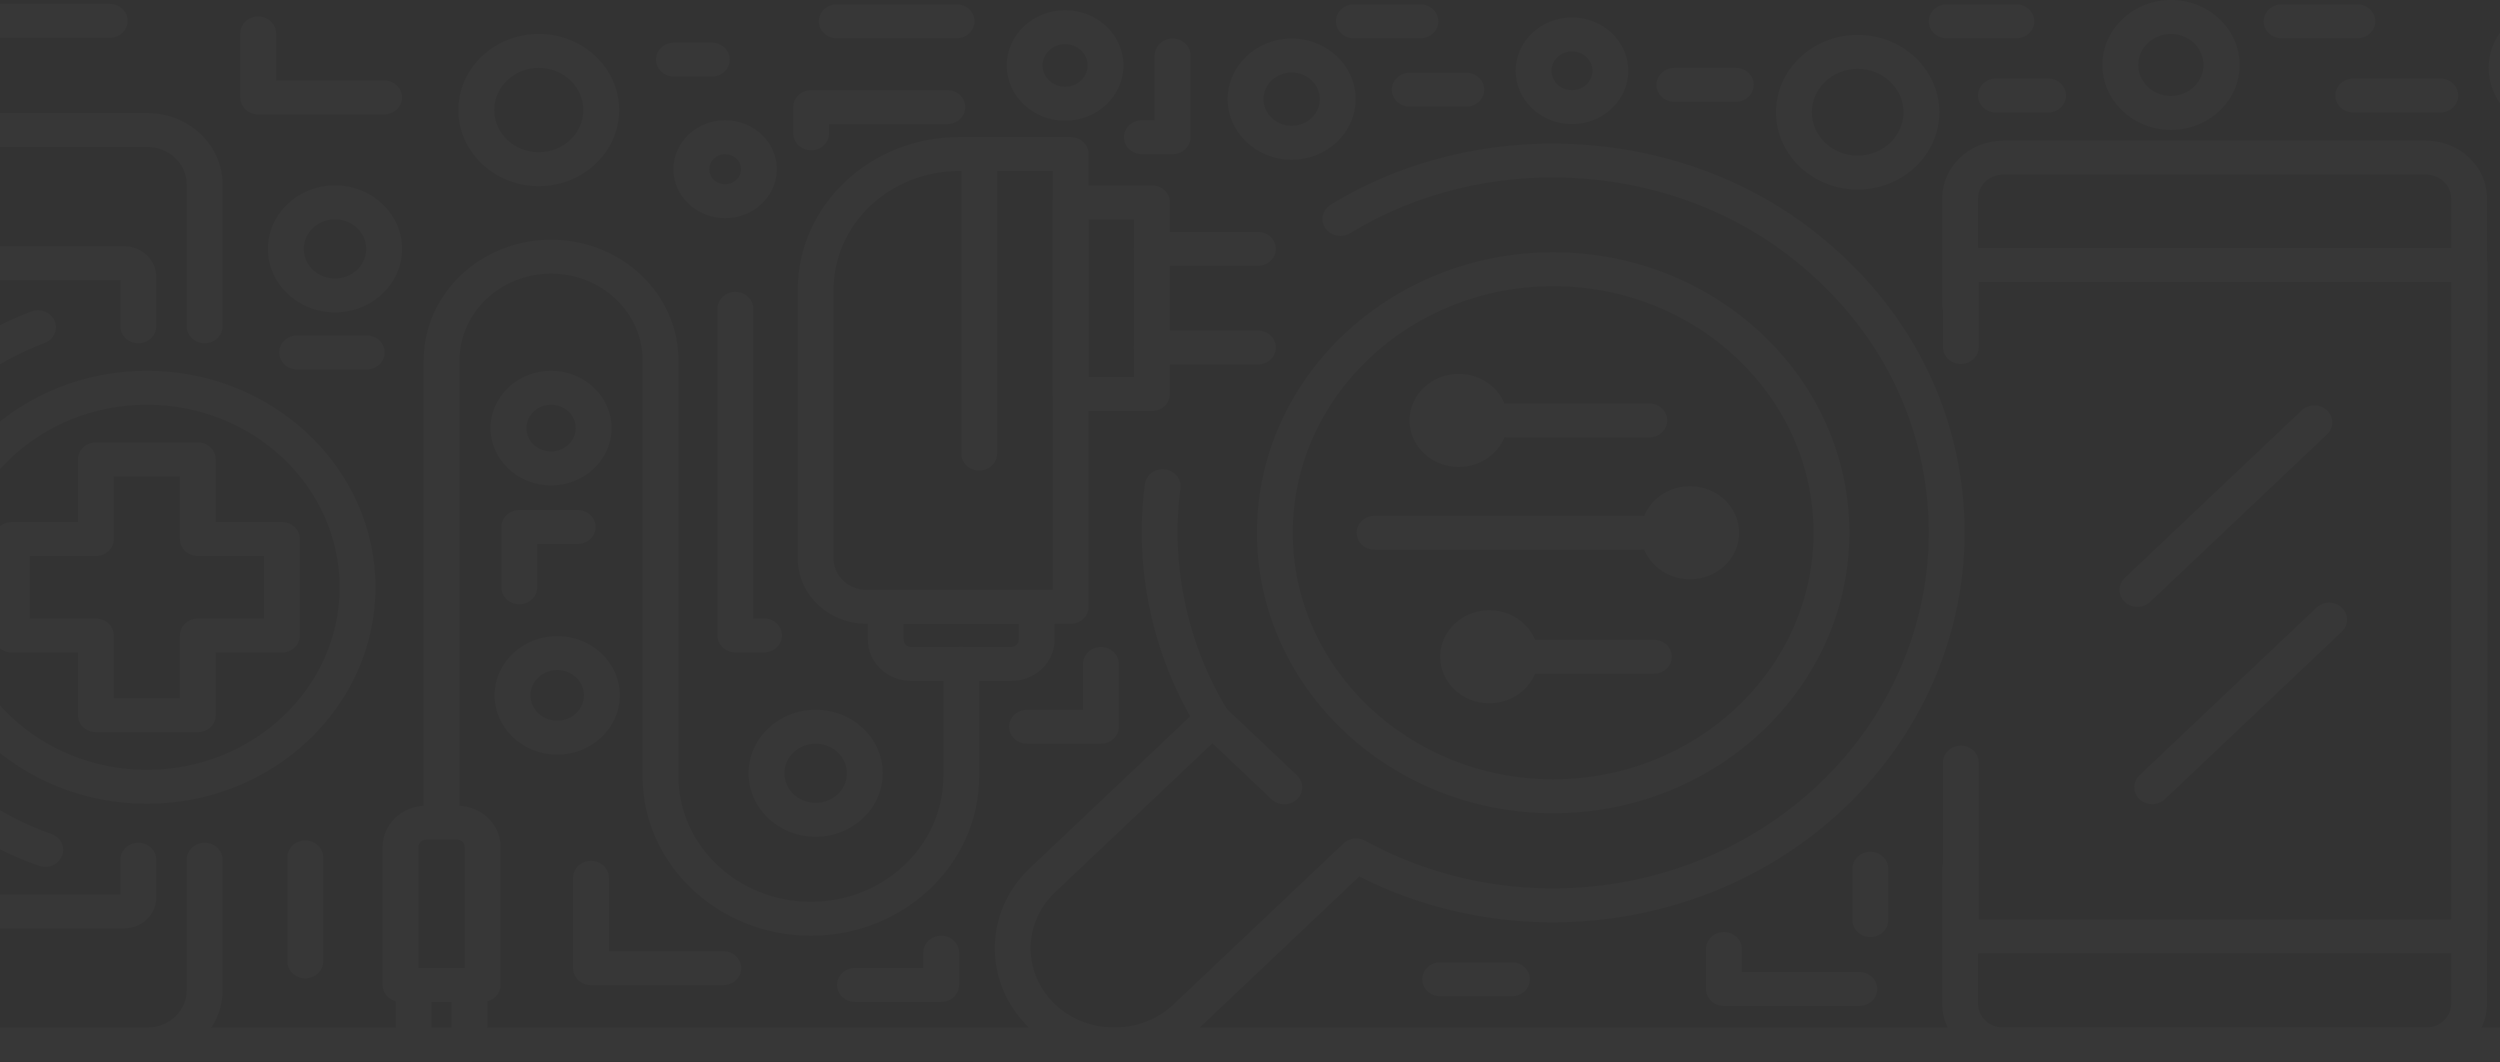 <svg width="1600" height="680" viewBox="0 0 1600 680" fill="none" xmlns="http://www.w3.org/2000/svg">
<rect x="0" y="0" width="1600" height="680" fill="#333333" stroke="none"/>
<g opacity="0.02">
<path d="M94.277 679.372H-185.556C-212.117 679.372 -233.724 658.908 -233.724 633.761V117.967C-233.724 92.818 -212.116 72.356 -185.556 72.356H94.277C120.837 72.356 142.445 92.818 142.445 117.967V208.842C142.445 211.722 141.236 214.485 139.085 216.521C136.935 218.558 134.017 219.702 130.976 219.702C129.469 219.702 127.978 219.421 126.587 218.875C125.195 218.33 123.931 217.53 122.866 216.521C120.715 214.485 119.507 211.722 119.507 208.842V117.967C119.507 104.791 108.183 94.074 94.277 94.074H-185.556C-199.467 94.074 -210.787 104.797 -210.787 117.967V633.761C-210.787 646.937 -199.464 657.653 -185.556 657.653H94.277C108.186 657.653 119.507 646.931 119.507 633.761V550.208C119.507 547.327 120.715 544.565 122.866 542.528C125.017 540.492 127.934 539.347 130.976 539.347C134.017 539.347 136.935 540.492 139.085 542.528C141.236 544.565 142.445 547.327 142.445 550.208V633.761C142.445 658.908 120.837 679.372 94.277 679.372Z" fill="white"/>
<path d="M79.367 594.148H-170.649C-176.122 594.142 -181.369 592.08 -185.239 588.415C-189.109 584.75 -191.286 579.782 -191.292 574.599V177.127C-191.285 171.945 -189.108 166.977 -185.238 163.312C-181.368 159.648 -176.122 157.586 -170.649 157.58H79.367C84.84 157.586 90.086 159.647 93.956 163.312C97.826 166.976 100.003 171.945 100.01 177.127V208.842C100.01 210.268 99.713 211.68 99.137 212.998C98.561 214.315 97.716 215.513 96.652 216.521C95.587 217.53 94.323 218.33 92.931 218.875C91.54 219.421 90.049 219.702 88.542 219.702C85.501 219.702 82.583 218.558 80.433 216.521C78.282 214.485 77.073 211.722 77.073 208.842V179.294H-168.356V572.427H77.073V550.208C77.073 547.327 78.282 544.565 80.433 542.528C82.583 540.492 85.501 539.347 88.542 539.347C90.049 539.347 91.54 539.628 92.931 540.174C94.323 540.72 95.587 541.52 96.652 542.528C97.716 543.537 98.561 544.734 99.137 546.052C99.713 547.369 100.01 548.781 100.01 550.208V574.599C100.004 579.782 97.827 584.751 93.957 588.416C90.087 592.081 84.84 594.142 79.367 594.148Z" fill="white"/>
<path d="M93.987 514.416C13.303 514.416 -52.337 452.26 -52.337 375.867C-52.337 299.473 13.306 237.306 93.987 237.306C174.667 237.306 240.305 299.462 240.305 375.864C240.305 452.265 174.668 514.416 93.987 514.416ZM93.987 259.03C25.95 259.03 -29.401 311.446 -29.401 375.867C-29.401 440.287 25.95 492.696 93.987 492.696C162.023 492.696 217.364 440.289 217.364 375.867C217.364 311.444 162.021 259.027 93.987 259.027V259.03Z" fill="white"/>
<path d="M28.936 554.806C27.59 554.806 26.255 554.582 24.99 554.145C-53.645 526.852 -106.478 455.21 -106.478 375.861C-106.478 297.509 -56.789 228.216 20.111 199.337C22.939 198.281 26.095 198.329 28.886 199.472C31.677 200.614 33.876 202.757 35.002 205.432C36.122 208.109 36.074 211.099 34.867 213.743C33.661 216.387 31.395 218.47 28.568 219.533C-39.535 245.112 -83.538 306.471 -83.538 375.864C-83.538 446.131 -36.749 509.577 32.886 533.749C35.743 534.742 38.066 536.767 39.346 539.381C40.625 541.995 40.757 544.983 39.711 547.689C38.9 549.777 37.432 551.579 35.505 552.851C33.579 554.124 31.286 554.806 28.936 554.806Z" fill="white"/>
<path d="M126.605 468.579H61.376C59.87 468.58 58.379 468.299 56.987 467.753C55.596 467.208 54.331 466.408 53.266 465.4C52.201 464.391 51.356 463.194 50.78 461.877C50.204 460.559 49.907 459.147 49.907 457.721V417.607H7.536C6.03 417.607 4.539 417.326 3.147 416.78C1.756 416.234 0.492 415.435 -0.573 414.426C-1.638 413.418 -2.483 412.22 -3.06 410.903C-3.636 409.585 -3.933 408.173 -3.933 406.747V344.981C-3.933 342.101 -2.724 339.338 -0.573 337.302C1.577 335.265 4.495 334.121 7.536 334.121H49.907V293.999C49.907 292.573 50.204 291.16 50.78 289.843C51.356 288.525 52.201 287.328 53.266 286.32C54.331 285.311 55.596 284.511 56.987 283.965C58.379 283.42 59.87 283.139 61.376 283.139H126.605C129.647 283.139 132.564 284.283 134.714 286.32C136.865 288.357 138.073 291.119 138.073 293.999V334.121H180.438C181.944 334.121 183.436 334.401 184.828 334.947C186.219 335.493 187.484 336.293 188.549 337.301C189.614 338.31 190.458 339.507 191.035 340.825C191.611 342.143 191.907 343.555 191.907 344.981V406.747C191.907 408.173 191.611 409.585 191.035 410.903C190.458 412.221 189.614 413.418 188.549 414.427C187.484 415.435 186.219 416.235 184.828 416.781C183.436 417.326 181.944 417.607 180.438 417.607H138.068V457.721C138.068 460.6 136.86 463.361 134.711 465.397C132.561 467.434 129.646 468.578 126.605 468.579ZM72.85 446.861H115.136V406.747C115.136 405.32 115.433 403.908 116.009 402.59C116.585 401.273 117.43 400.075 118.495 399.067C119.56 398.058 120.824 397.258 122.216 396.713C123.608 396.167 125.099 395.886 126.605 395.886H168.969V355.841H126.605C125.099 355.842 123.608 355.561 122.216 355.015C120.824 354.469 119.56 353.669 118.495 352.661C117.43 351.652 116.585 350.455 116.009 349.137C115.433 347.82 115.136 346.407 115.136 344.981V304.859H72.85V344.981C72.85 347.861 71.642 350.624 69.491 352.66C67.34 354.697 64.423 355.841 61.381 355.841H19.01V395.886H61.381C64.423 395.886 67.34 397.031 69.491 399.067C71.642 401.104 72.85 403.866 72.85 406.747V446.861Z" fill="white"/>
<path d="M1552.68 679.372H1282.02C1260.52 679.372 1243.02 662.811 1243.02 642.45V556.347C1243.02 553.466 1244.23 550.704 1246.38 548.667C1248.53 546.631 1251.45 545.487 1254.49 545.487C1257.53 545.487 1260.45 546.631 1262.6 548.667C1264.75 550.704 1265.96 553.466 1265.96 556.347V642.448C1265.97 646.479 1267.66 650.343 1270.67 653.194C1273.68 656.044 1277.76 657.647 1282.02 657.652H1552.68C1556.93 657.647 1561.01 656.044 1564.02 653.194C1567.03 650.343 1568.73 646.479 1568.73 642.448V126.961C1568.73 122.93 1567.03 119.066 1564.02 116.216C1561.01 113.366 1556.93 111.762 1552.68 111.757H1282.02C1277.76 111.762 1273.68 113.366 1270.67 116.216C1267.66 119.066 1265.97 122.93 1265.96 126.961V195.015C1265.96 197.895 1264.75 200.657 1262.6 202.694C1260.45 204.731 1257.53 205.875 1254.49 205.875C1251.45 205.875 1248.53 204.731 1246.38 202.694C1244.23 200.657 1243.02 197.895 1243.02 195.015V126.961C1243.02 106.599 1260.52 90.038 1282.02 90.038H1552.68C1574.18 90.038 1591.67 106.599 1591.67 126.961V642.448C1591.67 662.811 1574.17 679.372 1552.68 679.372Z" fill="white"/>
<path d="M1580.64 610.106H1254.93C1251.89 610.106 1248.97 608.961 1246.82 606.925C1244.67 604.888 1243.46 602.126 1243.46 599.245V488.076C1243.46 485.195 1244.67 482.433 1246.82 480.396C1248.97 478.36 1251.89 477.215 1254.93 477.215C1257.97 477.215 1260.89 478.36 1263.04 480.396C1265.19 482.433 1266.4 485.195 1266.4 488.076V588.385H1569.17V180.417H1266.4V222.084C1266.4 224.964 1265.19 227.726 1263.04 229.763C1260.89 231.8 1257.97 232.944 1254.93 232.944C1251.89 232.944 1248.97 231.8 1246.82 229.763C1244.67 227.726 1243.46 224.964 1243.46 222.084V169.557C1243.46 168.131 1243.76 166.719 1244.33 165.401C1244.91 164.084 1245.76 162.887 1246.82 161.878C1247.89 160.87 1249.15 160.07 1250.54 159.525C1251.93 158.979 1253.42 158.698 1254.93 158.698H1580.64C1582.14 158.698 1583.64 158.979 1585.03 159.525C1586.42 160.07 1587.68 160.87 1588.75 161.878C1589.81 162.887 1590.66 164.084 1591.23 165.401C1591.81 166.719 1592.11 168.131 1592.11 169.557V599.25C1592.11 602.13 1590.9 604.891 1588.75 606.926C1586.6 608.962 1583.68 610.106 1580.64 610.106Z" fill="white"/>
<path d="M1765.61 679.372H1225.44C1223.92 679.39 1222.42 679.122 1221.01 678.584C1219.6 678.046 1218.32 677.249 1217.24 676.239C1216.16 675.229 1215.3 674.026 1214.72 672.699C1214.13 671.373 1213.83 669.95 1213.83 668.513C1213.83 667.076 1214.13 665.653 1214.72 664.326C1215.3 663 1216.16 661.797 1217.24 660.787C1218.32 659.777 1219.6 658.98 1221.01 658.442C1222.42 657.904 1223.92 657.636 1225.44 657.653H1765.61C1767.13 657.636 1768.63 657.904 1770.04 658.442C1771.45 658.98 1772.73 659.777 1773.81 660.787C1774.89 661.797 1775.75 663 1776.33 664.326C1776.92 665.653 1777.22 667.076 1777.22 668.513C1777.22 669.95 1776.92 671.373 1776.33 672.699C1775.75 674.026 1774.89 675.229 1773.81 676.239C1772.73 677.249 1771.45 678.046 1770.04 678.584C1768.63 679.122 1767.13 679.39 1765.61 679.372Z" fill="white"/>
<path d="M1367.94 388.42C1365.67 388.42 1363.45 387.784 1361.57 386.591C1359.68 385.398 1358.21 383.702 1357.34 381.718C1356.47 379.734 1356.25 377.55 1356.69 375.444C1357.13 373.337 1358.22 371.402 1359.82 369.883L1473.08 262.641C1475.23 260.603 1478.15 259.459 1481.19 259.459C1484.23 259.459 1487.15 260.603 1489.3 262.641C1491.45 264.678 1492.66 267.441 1492.66 270.323C1492.66 273.204 1491.45 275.967 1489.3 278.004L1376.05 385.245C1374.98 386.254 1373.72 387.054 1372.33 387.599C1370.94 388.144 1369.44 388.423 1367.94 388.42Z" fill="white"/>
<path d="M1377.4 514.667C1375.13 514.668 1372.91 514.031 1371.03 512.838C1369.14 511.645 1367.67 509.949 1366.8 507.964C1365.93 505.98 1365.71 503.796 1366.15 501.69C1366.59 499.583 1367.68 497.647 1369.29 496.128L1482.54 388.888C1484.69 386.851 1487.61 385.708 1490.65 385.708C1493.69 385.709 1496.61 386.854 1498.76 388.892C1500.91 390.929 1502.12 393.692 1502.12 396.572C1502.12 399.453 1500.91 402.215 1498.76 404.251L1385.5 511.494C1384.44 512.502 1383.18 513.301 1381.79 513.846C1380.39 514.39 1378.9 514.669 1377.4 514.667Z" fill="white"/>
<path d="M994.017 520.479C889.481 520.479 804.438 439.945 804.438 340.959C804.438 241.973 889.481 161.449 994.017 161.449C1098.55 161.449 1183.59 241.973 1183.59 340.959C1183.59 439.945 1098.55 520.479 994.017 520.479ZM994.017 183.168C902.133 183.168 827.373 253.952 827.373 340.959C827.373 427.966 902.129 498.758 994.017 498.758C1085.9 498.758 1160.66 427.973 1160.66 340.959C1160.66 253.946 1085.9 183.168 994.017 183.168Z" fill="white"/>
<path d="M713.171 679.372C692.729 679.372 673.509 671.831 659.052 658.146C629.217 629.893 629.217 583.917 659.052 555.663L761.705 458.458C736.273 413.327 726 360.889 732.734 309.831C733.518 303.883 739.263 299.624 745.535 300.405C747.029 300.582 748.472 301.035 749.782 301.74C751.091 302.445 752.241 303.387 753.166 304.513C754.091 305.639 754.772 306.926 755.172 308.301C755.571 309.677 755.68 311.113 755.493 312.528C749.011 361.695 759.794 412.261 785.862 454.904C787.129 456.975 787.637 459.385 787.308 461.758C786.979 464.132 785.832 466.335 784.043 468.027L675.27 571.025C654.381 590.811 654.381 623.009 675.27 642.795C696.16 662.581 730.167 662.571 751.066 642.795L859.838 539.795C861.624 538.102 863.951 537.014 866.458 536.703C868.964 536.392 871.509 536.873 873.696 538.073C967.727 589.624 1087.11 574.767 1164.01 501.948C1212.29 456.234 1237.82 392.961 1234.06 328.358C1230.25 262.876 1198.1 204.021 1143.53 162.634C1064.32 102.564 949.411 97.067 864.08 149.262C861.525 150.825 858.419 151.363 855.445 150.757C852.471 150.152 849.874 148.452 848.223 146.033C846.573 143.613 846.005 140.672 846.645 137.856C847.284 135.041 849.079 132.581 851.634 131.018C945.144 73.826 1071.08 79.858 1157.87 145.679C1217.59 190.97 1252.79 255.424 1256.96 327.164C1261.08 397.908 1233.11 467.224 1180.23 517.297C1098.09 595.076 971.69 612.5 869.929 560.941L767.278 658.146C752.827 671.831 733.608 679.372 713.171 679.372Z" fill="white"/>
<path d="M821.942 514.76C820.435 514.762 818.943 514.482 817.551 513.936C816.158 513.39 814.894 512.589 813.83 511.579L767.827 468.021C766.762 467.012 765.917 465.815 765.34 464.497C764.764 463.178 764.467 461.766 764.467 460.339C764.467 458.913 764.764 457.5 765.34 456.182C765.917 454.864 766.762 453.666 767.827 452.657C768.892 451.648 770.157 450.848 771.549 450.302C772.941 449.756 774.433 449.475 775.94 449.475C777.446 449.475 778.938 449.756 780.33 450.302C781.722 450.848 782.987 451.648 784.052 452.657L830.061 496.217C831.665 497.736 832.756 499.671 833.198 501.777C833.64 503.884 833.413 506.067 832.544 508.051C831.676 510.035 830.206 511.731 828.32 512.924C826.434 514.117 824.217 514.754 821.949 514.754L821.942 514.76Z" fill="white"/>
<path d="M1050.13 340.963C1050.13 324.515 1064.21 311.181 1081.58 311.181C1098.95 311.181 1113.03 324.515 1113.03 340.963C1113.03 357.41 1098.95 370.746 1081.58 370.746C1064.2 370.746 1050.13 357.418 1050.13 340.963Z" fill="white"/>
<path d="M933.553 298.859C950.924 298.859 965.006 285.525 965.006 269.076C965.006 252.627 950.924 239.292 933.553 239.292C916.182 239.292 902.101 252.627 902.101 269.076C902.101 285.525 916.182 298.859 933.553 298.859Z" fill="white"/>
<path d="M953.164 450.101C970.534 450.101 984.616 436.767 984.616 420.318C984.616 403.869 970.534 390.535 953.164 390.535C935.793 390.535 921.711 403.869 921.711 420.318C921.711 436.767 935.793 450.101 953.164 450.101Z" fill="white"/>
<path d="M1050.13 351.816H879.882C878.364 351.834 876.858 351.566 875.45 351.028C874.043 350.49 872.762 349.693 871.682 348.683C870.602 347.672 869.745 346.469 869.16 345.143C868.575 343.817 868.273 342.394 868.273 340.957C868.273 339.519 868.575 338.096 869.16 336.77C869.745 335.444 870.602 334.241 871.682 333.231C872.762 332.221 874.043 331.424 875.45 330.886C876.858 330.348 878.364 330.08 879.882 330.097H1050.13C1053.15 330.132 1056.03 331.291 1058.15 333.324C1060.27 335.357 1061.46 338.099 1061.46 340.957C1061.46 343.814 1060.27 346.557 1058.15 348.589C1056.03 350.622 1053.15 351.781 1050.13 351.816Z" fill="white"/>
<path d="M1055.55 279.933H965.004C961.962 279.933 959.045 278.789 956.894 276.752C954.744 274.715 953.535 271.953 953.535 269.073C953.535 266.192 954.744 263.43 956.894 261.393C959.045 259.357 961.962 258.212 965.004 258.212H1055.55C1058.59 258.212 1061.51 259.357 1063.66 261.393C1065.81 263.43 1067.02 266.192 1067.02 269.073C1067.02 271.953 1065.81 274.715 1063.66 276.752C1061.51 278.789 1058.59 279.933 1055.55 279.933Z" fill="white"/>
<path d="M1058.49 431.182H961.561C958.519 431.182 955.602 430.038 953.451 428.001C951.3 425.964 950.092 423.202 950.092 420.322C950.092 417.441 951.3 414.679 953.451 412.642C955.602 410.605 958.519 409.461 961.561 409.461H1058.49C1061.53 409.461 1064.45 410.605 1066.6 412.642C1068.75 414.679 1069.96 417.441 1069.96 420.322C1069.96 423.202 1068.75 425.964 1066.6 428.001C1064.45 430.038 1061.53 431.182 1058.49 431.182Z" fill="white"/>
<path d="M1135.47 679.372H624.27C622.753 679.39 621.246 679.122 619.839 678.584C618.431 678.046 617.15 677.249 616.071 676.239C614.991 675.229 614.134 674.026 613.549 672.699C612.963 671.373 612.662 669.95 612.662 668.513C612.662 667.076 612.963 665.653 613.549 664.326C614.134 663 614.991 661.797 616.071 660.787C617.15 659.777 618.431 658.98 619.839 658.442C621.246 657.904 622.753 657.636 624.27 657.653H1135.47C1136.99 657.636 1138.49 657.904 1139.9 658.442C1141.31 658.98 1142.59 659.777 1143.67 660.787C1144.75 661.797 1145.61 663 1146.19 664.326C1146.78 665.653 1147.08 667.076 1147.08 668.513C1147.08 669.95 1146.78 671.373 1146.19 672.699C1145.61 674.026 1144.75 675.229 1143.67 676.239C1142.59 677.249 1141.31 678.046 1139.9 678.584C1138.49 679.122 1136.99 679.39 1135.47 679.372Z" fill="white"/>
<path d="M647.154 435.807H583.225C567.902 435.807 555.435 423.996 555.435 409.488V388.379C555.434 386.953 555.731 385.54 556.307 384.223C556.883 382.905 557.728 381.708 558.793 380.699C559.858 379.691 561.123 378.891 562.514 378.345C563.906 377.799 565.397 377.519 566.904 377.519H663.477C664.983 377.519 666.475 377.799 667.867 378.345C669.258 378.891 670.522 379.691 671.588 380.699C672.653 381.708 673.497 382.905 674.074 384.223C674.65 385.54 674.946 386.953 674.946 388.379V409.488C674.946 423.994 662.478 435.807 647.154 435.807ZM578.367 399.238V409.488C578.368 410.707 578.88 411.875 579.789 412.737C580.699 413.599 581.933 414.084 583.22 414.086H647.154C648.442 414.085 649.676 413.601 650.587 412.739C651.497 411.876 652.009 410.707 652.01 409.488V399.238H578.367Z" fill="white"/>
<path d="M518.958 598.874C459.574 598.874 411.257 553.127 411.257 496.892V230.604C411.257 200.017 384.978 175.134 352.678 175.134C320.379 175.134 294.103 200.017 294.103 230.604V524.907C294.103 527.787 292.895 530.55 290.744 532.586C288.593 534.623 285.676 535.767 282.634 535.767C279.592 535.767 276.675 534.623 274.524 532.586C272.373 530.55 271.165 527.787 271.165 524.907V230.604C271.165 188.034 307.73 153.414 352.678 153.414C397.626 153.414 434.202 188.038 434.202 230.604V496.892C434.202 541.143 472.229 577.152 518.958 577.152C565.688 577.152 603.718 541.143 603.718 496.892V424.954C603.7 423.517 603.983 422.091 604.551 420.758C605.119 419.425 605.961 418.212 607.028 417.19C608.094 416.167 609.365 415.356 610.766 414.802C612.166 414.247 613.669 413.962 615.187 413.962C616.704 413.962 618.207 414.247 619.608 414.802C621.008 415.356 622.279 416.167 623.345 417.19C624.412 418.212 625.254 419.425 625.822 420.758C626.39 422.091 626.673 423.517 626.655 424.954V496.892C626.656 553.127 578.345 598.874 518.958 598.874Z" fill="white"/>
<path d="M300.481 679.372H264.781C263.275 679.373 261.784 679.092 260.393 678.546C259.001 678.001 257.737 677.201 256.672 676.192C255.607 675.184 254.762 673.987 254.186 672.669C253.609 671.352 253.312 669.94 253.312 668.514V630.359C253.312 628.933 253.609 627.52 254.186 626.203C254.762 624.885 255.607 623.688 256.672 622.68C257.737 621.672 259.001 620.872 260.393 620.326C261.784 619.781 263.275 619.5 264.781 619.5H300.481C301.988 619.5 303.479 619.78 304.871 620.326C306.262 620.871 307.527 621.671 308.592 622.679C309.657 623.688 310.501 624.885 311.078 626.203C311.654 627.52 311.951 628.933 311.95 630.359V668.514C311.951 669.94 311.654 671.352 311.078 672.67C310.501 673.987 309.657 675.185 308.592 676.193C307.527 677.201 306.262 678.001 304.871 678.547C303.479 679.092 301.988 679.373 300.481 679.372ZM276.25 657.652H289.023V641.219H276.25V657.652Z" fill="white"/>
<path d="M685.237 399.238H554.663C530.338 399.238 510.552 380.513 510.552 357.467V185.468C510.552 131.575 556.86 87.729 613.769 87.729H685.239C686.745 87.729 688.236 88.01 689.627 88.555C691.019 89.101 692.283 89.9 693.348 90.909C694.413 91.917 695.258 93.114 695.835 94.432C696.411 95.749 696.708 97.162 696.708 98.588V388.379C696.708 389.805 696.411 391.218 695.834 392.535C695.258 393.853 694.413 395.05 693.348 396.058C692.282 397.067 691.018 397.867 689.626 398.412C688.235 398.958 686.743 399.238 685.237 399.238ZM613.768 109.448C569.502 109.448 533.488 143.546 533.488 185.467V357.471C533.488 368.525 542.99 377.519 554.663 377.519H673.768V109.453L613.768 109.448Z" fill="white"/>
<path d="M737.262 263.039H685.238C683.731 263.039 682.24 262.758 680.848 262.213C679.457 261.667 678.192 260.867 677.127 259.859C676.062 258.85 675.217 257.653 674.641 256.335C674.065 255.017 673.768 253.605 673.769 252.179V129.505C673.768 128.079 674.065 126.667 674.641 125.349C675.217 124.031 676.062 122.834 677.127 121.825C678.192 120.817 679.457 120.017 680.848 119.471C682.24 118.926 683.731 118.645 685.238 118.645H737.262C740.303 118.645 743.22 119.79 745.371 121.826C747.521 123.863 748.729 126.625 748.729 129.505V252.179C748.729 255.059 747.521 257.821 745.371 259.858C743.22 261.894 740.303 263.039 737.262 263.039ZM696.7 241.32H725.786V140.364H696.7V241.32Z" fill="white"/>
<path d="M804.932 170.144H737.262C735.745 170.162 734.238 169.894 732.831 169.356C731.423 168.818 730.143 168.021 729.063 167.011C727.983 166.001 727.126 164.797 726.541 163.471C725.956 162.145 725.654 160.722 725.654 159.285C725.654 157.848 725.956 156.425 726.541 155.098C727.126 153.772 727.983 152.569 729.063 151.559C730.143 150.549 731.423 149.752 732.831 149.214C734.238 148.676 735.745 148.408 737.262 148.425H804.932C806.45 148.408 807.956 148.676 809.364 149.214C810.771 149.752 812.052 150.549 813.132 151.559C814.212 152.569 815.069 153.772 815.654 155.098C816.239 156.425 816.54 157.848 816.54 159.285C816.54 160.722 816.239 162.145 815.654 163.471C815.069 164.797 814.212 166.001 813.132 167.011C812.052 168.021 810.771 168.818 809.364 169.356C807.956 169.894 806.45 170.162 804.932 170.144Z" fill="white"/>
<path d="M804.932 233.259H737.262C735.745 233.276 734.238 233.008 732.831 232.471C731.423 231.933 730.143 231.136 729.063 230.125C727.983 229.115 727.126 227.912 726.541 226.586C725.956 225.26 725.654 223.837 725.654 222.4C725.654 220.962 725.956 219.539 726.541 218.213C727.126 216.887 727.983 215.684 729.063 214.674C730.143 213.664 731.423 212.866 732.831 212.329C734.238 211.791 735.745 211.523 737.262 211.54H804.932C806.45 211.523 807.956 211.791 809.364 212.329C810.771 212.866 812.052 213.664 813.132 214.674C814.212 215.684 815.069 216.887 815.654 218.213C816.239 219.539 816.54 220.962 816.54 222.4C816.54 223.837 816.239 225.26 815.654 226.586C815.069 227.912 814.212 229.115 813.132 230.125C812.052 231.136 810.771 231.933 809.364 232.471C807.956 233.008 806.45 233.276 804.932 233.259Z" fill="white"/>
<path d="M626.703 301.143C623.662 301.143 620.744 299.999 618.594 297.962C616.443 295.926 615.234 293.163 615.234 290.283V98.588C615.234 95.707 616.443 92.945 618.594 90.908C620.744 88.872 623.662 87.728 626.703 87.728C629.745 87.728 632.662 88.872 634.813 90.908C636.964 92.945 638.172 95.707 638.172 98.588V290.283C638.172 293.163 636.964 295.926 634.813 297.962C632.662 299.999 629.745 301.143 626.703 301.143Z" fill="white"/>
<path d="M308.9 641.219H256.364C253.322 641.219 250.405 640.075 248.254 638.038C246.103 636.001 244.895 633.239 244.895 630.359V541.97C244.895 527.461 257.362 515.66 272.685 515.66H292.581C307.901 515.66 320.369 527.461 320.369 541.97V630.359C320.369 633.239 319.161 636.001 317.01 638.038C314.859 640.075 311.942 641.219 308.9 641.219ZM267.831 619.5H297.431V541.97C297.428 540.753 296.916 539.587 296.007 538.727C295.098 537.866 293.866 537.382 292.581 537.38H272.685C271.399 537.382 270.167 537.866 269.257 538.726C268.347 539.586 267.835 540.753 267.832 541.97L267.831 619.5Z" fill="white"/>
<path d="M1779.37 679.372H-247.775C-249.281 679.373 -250.773 679.092 -252.164 678.546C-253.555 678.001 -254.82 677.201 -255.885 676.193C-256.95 675.184 -257.795 673.987 -258.371 672.67C-258.947 671.352 -259.244 669.94 -259.244 668.514C-259.244 665.633 -258.036 662.871 -255.885 660.834C-253.734 658.798 -250.817 657.653 -247.775 657.653H1779.37C1780.89 657.636 1782.4 657.904 1783.81 658.442C1785.21 658.98 1786.49 659.777 1787.57 660.787C1788.65 661.797 1789.51 663 1790.1 664.326C1790.68 665.653 1790.98 667.076 1790.98 668.513C1790.98 669.95 1790.68 671.373 1790.1 672.699C1789.51 674.026 1788.65 675.229 1787.57 676.239C1786.49 677.249 1785.21 678.046 1783.81 678.584C1782.4 679.122 1780.89 679.39 1779.37 679.372Z" fill="white"/>
<path d="M214.4 199.939C190.739 199.939 171.472 181.707 171.472 159.289C171.472 136.871 190.734 118.639 214.4 118.639C238.067 118.639 257.329 136.871 257.329 159.278C257.329 181.685 238.068 199.939 214.4 199.939ZM214.4 140.371C210.447 140.371 206.583 141.481 203.296 143.561C200.009 145.64 197.448 148.596 195.935 152.055C194.423 155.513 194.028 159.319 194.799 162.99C195.571 166.661 197.475 170.033 200.271 172.679C203.066 175.326 206.628 177.128 210.505 177.857C214.383 178.587 218.401 178.211 222.053 176.778C225.705 175.344 228.825 172.918 231.021 169.805C233.216 166.692 234.387 163.032 234.386 159.289C234.381 154.271 232.274 149.46 228.527 145.912C224.78 142.364 219.699 140.369 214.4 140.364V140.371Z" fill="white"/>
<path d="M344.81 119.146C316.444 119.146 293.367 97.299 293.367 70.438C293.367 43.577 316.444 21.721 344.81 21.721C373.177 21.721 396.259 43.581 396.259 70.438C396.259 97.296 373.177 119.146 344.81 119.146ZM344.81 43.44C329.092 43.44 316.304 55.547 316.304 70.438C316.304 85.33 329.091 97.426 344.81 97.426C360.53 97.426 373.321 85.319 373.321 70.438C373.321 55.558 360.53 43.44 344.81 43.44Z" fill="white"/>
<path d="M464.085 139.626C445.832 139.626 430.991 125.568 430.991 108.285C430.991 91.003 445.839 76.953 464.085 76.953C482.331 76.953 497.182 91.011 497.182 108.285C497.182 125.56 482.336 139.626 464.085 139.626ZM464.085 98.673C462.076 98.674 460.113 99.239 458.444 100.297C456.774 101.354 455.473 102.857 454.705 104.614C453.938 106.372 453.738 108.306 454.13 110.171C454.523 112.036 455.491 113.749 456.912 115.094C458.333 116.438 460.144 117.353 462.114 117.723C464.084 118.093 466.126 117.902 467.981 117.173C469.837 116.444 471.422 115.211 472.537 113.629C473.652 112.047 474.247 110.187 474.246 108.285C474.242 105.736 473.17 103.291 471.265 101.489C469.36 99.687 466.778 98.674 464.085 98.673Z" fill="white"/>
<path d="M681.662 77.259C661.063 77.259 644.311 61.393 644.311 41.89C644.311 22.388 661.065 6.521 681.662 6.521C702.259 6.521 719.013 22.388 719.013 41.89C719.013 61.393 702.261 77.259 681.662 77.259ZM681.662 28.236C678.811 28.237 676.024 29.038 673.654 30.539C671.284 32.039 669.437 34.172 668.346 36.666C667.256 39.161 666.971 41.905 667.528 44.553C668.085 47.201 669.458 49.633 671.475 51.542C673.491 53.45 676.06 54.75 678.856 55.276C681.653 55.803 684.551 55.532 687.185 54.499C689.819 53.465 692.07 51.716 693.654 49.471C695.238 47.226 696.083 44.587 696.083 41.887C696.078 38.267 694.557 34.797 691.853 32.238C689.15 29.679 685.484 28.239 681.662 28.236Z" fill="white"/>
<path d="M826.66 102.236C804.075 102.236 785.7 84.835 785.7 63.456C785.7 42.076 804.075 24.664 826.66 24.664C849.245 24.664 867.62 42.065 867.62 63.456C867.62 84.846 849.243 102.236 826.66 102.236ZM826.66 46.383C823.095 46.382 819.611 47.383 816.647 49.258C813.683 51.133 811.372 53.798 810.008 56.916C808.643 60.034 808.286 63.465 808.981 66.776C809.675 70.087 811.391 73.128 813.911 75.515C816.431 77.902 819.642 79.528 823.138 80.187C826.634 80.846 830.258 80.509 833.551 79.218C836.845 77.927 839.66 75.74 841.641 72.934C843.622 70.129 844.68 66.829 844.681 63.454C844.676 58.929 842.775 54.591 839.397 51.392C836.019 48.192 831.438 46.391 826.66 46.384V46.383Z" fill="white"/>
<path d="M1006.06 79.429C986.185 79.429 970.018 64.115 970.018 45.296C970.018 26.477 986.188 11.174 1006.06 11.174C1025.94 11.174 1042.1 26.48 1042.1 45.297C1042.1 64.115 1025.94 79.429 1006.06 79.429ZM1006.06 32.893C1003.47 32.893 1000.94 33.621 998.783 34.985C996.628 36.349 994.949 38.287 993.957 40.555C992.966 42.822 992.707 45.317 993.213 47.724C993.719 50.131 994.968 52.342 996.801 54.077C998.634 55.812 1000.97 56.993 1003.51 57.471C1006.05 57.949 1008.69 57.702 1011.08 56.763C1013.48 55.823 1015.52 54.231 1016.96 52.19C1018.4 50.149 1019.17 47.75 1019.17 45.296C1019.16 42.007 1017.78 38.855 1015.32 36.53C1012.87 34.206 1009.54 32.898 1006.06 32.894V32.893Z" fill="white"/>
<path d="M1188.9 121.318C1160.08 121.318 1136.64 99.114 1136.64 71.829C1136.64 44.544 1160.08 22.34 1188.9 22.34C1217.72 22.34 1241.17 44.541 1241.17 71.829C1241.17 99.117 1217.72 121.318 1188.9 121.318ZM1188.9 44.059C1172.73 44.059 1159.58 56.515 1159.58 71.829C1159.58 87.143 1172.73 99.594 1188.9 99.594C1205.07 99.594 1218.24 87.143 1218.24 71.829C1218.24 56.515 1205.07 44.06 1188.9 44.06V44.059Z" fill="white"/>
<path d="M1389.44 83.155C1365.23 83.155 1345.54 64.507 1345.54 41.581C1345.54 18.656 1365.23 0 1389.44 0C1413.66 0 1433.35 18.657 1433.35 41.581C1433.35 64.505 1413.65 83.155 1389.44 83.155ZM1389.44 21.721C1383.88 21.727 1378.55 23.821 1374.62 27.544C1370.69 31.268 1368.48 36.316 1368.47 41.581C1368.47 52.526 1377.88 61.426 1389.44 61.426C1394.97 61.379 1400.26 59.267 1404.15 55.548C1408.04 51.829 1410.23 46.805 1410.23 41.569C1410.23 36.334 1408.04 31.31 1404.15 27.591C1400.26 23.872 1394.97 21.759 1389.44 21.712V21.721Z" fill="white"/>
<path d="M1635.69 84.089C1612.02 84.089 1592.76 65.854 1592.76 43.439C1592.76 21.024 1612.02 2.789 1635.69 2.789C1659.37 2.789 1678.62 21.022 1678.62 43.439C1678.62 65.856 1659.35 84.089 1635.69 84.089ZM1635.69 24.511C1631.74 24.51 1627.87 25.62 1624.58 27.699C1621.3 29.779 1618.73 32.735 1617.22 36.194C1615.71 39.653 1615.31 43.459 1616.08 47.131C1616.85 50.804 1618.75 54.177 1621.55 56.825C1624.35 59.472 1627.91 61.276 1631.79 62.006C1635.66 62.737 1639.68 62.362 1643.34 60.929C1646.99 59.496 1650.11 57.07 1652.31 53.957C1654.51 50.843 1655.68 47.183 1655.68 43.439C1655.67 38.422 1653.56 33.611 1649.82 30.063C1646.07 26.515 1640.99 24.518 1635.69 24.511Z" fill="white"/>
<path d="M1561.8 71.991H1506.09C1503.05 71.991 1500.14 70.847 1497.98 68.81C1495.83 66.773 1494.63 64.011 1494.62 61.13C1494.63 58.25 1495.83 55.488 1497.98 53.451C1500.14 51.414 1503.05 50.27 1506.09 50.27H1561.8C1564.84 50.27 1567.76 51.414 1569.91 53.451C1572.06 55.488 1573.27 58.25 1573.27 61.13C1573.27 64.011 1572.06 66.773 1569.91 68.81C1567.76 70.847 1564.84 71.991 1561.8 71.991Z" fill="white"/>
<path d="M1508.72 24.511H1460.22C1457.18 24.511 1454.26 23.367 1452.11 21.33C1449.96 19.294 1448.75 16.531 1448.75 13.651C1448.75 10.771 1449.96 8.008 1452.11 5.971C1454.26 3.935 1457.18 2.791 1460.22 2.791H1508.72C1511.76 2.791 1514.67 3.935 1516.83 5.971C1518.98 8.008 1520.18 10.771 1520.18 13.651C1520.18 16.531 1518.98 19.294 1516.83 21.33C1514.67 23.367 1511.76 24.511 1508.72 24.511Z" fill="white"/>
<path d="M1310.8 71.991H1277.37C1274.33 71.991 1271.42 70.847 1269.26 68.81C1267.11 66.773 1265.91 64.011 1265.91 61.13C1265.91 58.25 1267.11 55.488 1269.26 53.451C1271.42 51.414 1274.33 50.27 1277.37 50.27H1310.8C1313.84 50.27 1316.76 51.414 1318.91 53.451C1321.06 55.488 1322.27 58.25 1322.27 61.13C1322.27 64.011 1321.06 66.773 1318.91 68.81C1316.76 70.847 1313.84 71.991 1310.8 71.991Z" fill="white"/>
<path d="M1290.48 24.511H1245.9C1242.85 24.511 1239.94 23.367 1237.79 21.33C1235.64 19.294 1234.43 16.531 1234.43 13.651C1234.43 10.771 1235.64 8.008 1237.79 5.971C1239.94 3.935 1242.85 2.791 1245.9 2.791H1290.48C1293.53 2.791 1296.44 3.935 1298.59 5.971C1300.74 8.008 1301.95 10.771 1301.95 13.651C1301.95 16.531 1300.74 19.294 1298.59 21.33C1296.44 23.367 1293.53 24.511 1290.48 24.511Z" fill="white"/>
<path d="M1110.92 65.16H1071.6C1068.55 65.16 1065.64 64.016 1063.49 61.979C1061.34 59.943 1060.13 57.18 1060.13 54.3C1060.13 51.42 1061.34 48.657 1063.49 46.621C1065.64 44.584 1068.55 43.44 1071.6 43.44H1110.92C1113.96 43.44 1116.88 44.584 1119.03 46.621C1121.18 48.657 1122.39 51.42 1122.39 54.3C1122.39 57.18 1121.18 59.943 1119.03 61.979C1116.88 64.016 1113.96 65.16 1110.92 65.16Z" fill="white"/>
<path d="M938.56 68.265H902.101C899.084 68.23 896.202 67.07 894.082 65.038C891.961 63.005 890.771 60.263 890.771 57.405C890.771 54.548 891.961 51.805 894.082 49.773C896.202 47.74 899.084 46.58 902.101 46.546H938.56C941.578 46.58 944.459 47.74 946.58 49.773C948.701 51.805 949.89 54.548 949.89 57.405C949.89 60.263 948.701 63.005 946.58 65.038C944.459 67.07 941.578 68.23 938.56 68.265Z" fill="white"/>
<path d="M909.068 24.511H866.478C863.436 24.511 860.519 23.367 858.368 21.33C856.217 19.294 855.009 16.531 855.009 13.651C855.009 10.771 856.217 8.008 858.368 5.971C860.519 3.935 863.436 2.791 866.478 2.791H909.068C912.11 2.791 915.027 3.935 917.178 5.971C919.329 8.008 920.537 10.771 920.537 13.651C920.537 16.531 919.329 19.294 917.178 21.33C915.027 23.367 912.11 24.511 909.068 24.511Z" fill="white"/>
<path d="M750.474 98.674H730.815C727.773 98.674 724.856 97.53 722.705 95.493C720.554 93.456 719.346 90.694 719.346 87.814C719.346 84.933 720.554 82.171 722.705 80.134C724.856 78.097 727.773 76.953 730.815 76.953H739.003V35.524C739.003 34.098 739.3 32.685 739.876 31.368C740.453 30.05 741.297 28.853 742.362 27.845C743.427 26.836 744.692 26.036 746.083 25.49C747.475 24.945 748.966 24.664 750.472 24.664C751.978 24.664 753.47 24.945 754.861 25.49C756.253 26.036 757.517 26.836 758.582 27.845C759.647 28.853 760.492 30.05 761.068 31.368C761.644 32.685 761.941 34.098 761.941 35.524V87.814C761.941 90.694 760.733 93.456 758.582 95.492C756.432 97.529 753.515 98.673 750.474 98.674Z" fill="white"/>
<path d="M519.134 96.187C517.628 96.188 516.136 95.907 514.745 95.361C513.353 94.815 512.089 94.015 511.024 93.007C509.959 91.998 509.114 90.801 508.538 89.483C507.961 88.166 507.665 86.753 507.665 85.327V68.571C507.665 65.691 508.873 62.928 511.024 60.892C513.175 58.855 516.092 57.711 519.134 57.711H606.296C609.338 57.711 612.255 58.855 614.406 60.892C616.556 62.928 617.765 65.691 617.765 68.571C617.765 71.451 616.556 74.214 614.406 76.25C612.255 78.287 609.338 79.431 606.296 79.431H530.603V85.327C530.603 86.753 530.307 88.166 529.73 89.483C529.154 90.801 528.309 91.998 527.244 93.007C526.179 94.015 524.915 94.815 523.523 95.361C522.132 95.907 520.64 96.188 519.134 96.187Z" fill="white"/>
<path d="M612.195 24.511H535.523C532.481 24.511 529.564 23.367 527.413 21.33C525.262 19.294 524.054 16.531 524.054 13.651C524.054 10.771 525.262 8.008 527.413 5.971C529.564 3.935 532.481 2.791 535.523 2.791H612.195C615.237 2.791 618.154 3.935 620.305 5.971C622.456 8.008 623.664 10.771 623.664 13.651C623.664 16.531 622.456 19.294 620.305 21.33C618.154 23.367 615.237 24.511 612.195 24.511Z" fill="white"/>
<path d="M455.569 49.022H431.32C428.278 49.022 425.361 47.877 423.21 45.841C421.059 43.804 419.851 41.042 419.851 38.161C419.851 35.281 421.059 32.519 423.21 30.482C425.361 28.445 428.278 27.301 431.32 27.301H455.569C458.611 27.301 461.528 28.445 463.679 30.482C465.83 32.519 467.038 35.281 467.038 38.161C467.038 41.042 465.83 43.804 463.679 45.841C461.528 47.877 458.611 49.022 455.569 49.022Z" fill="white"/>
<path d="M488.989 417.522H470.64C467.598 417.522 464.681 416.378 462.53 414.341C460.379 412.304 459.171 409.542 459.171 406.662V197.65C459.171 194.77 460.379 192.008 462.53 189.971C464.681 187.934 467.598 186.79 470.64 186.79C473.682 186.79 476.599 187.934 478.75 189.971C480.901 192.008 482.109 194.77 482.109 197.65V395.802H488.989C492.031 395.802 494.948 396.946 497.099 398.982C499.25 401.019 500.458 403.781 500.458 406.662C500.458 409.542 499.25 412.304 497.099 414.341C494.948 416.378 492.031 417.522 488.989 417.522Z" fill="white"/>
<path d="M462.777 630.495H378.236C376.73 630.495 375.239 630.214 373.847 629.669C372.456 629.123 371.191 628.323 370.126 627.314C369.061 626.306 368.216 625.109 367.64 623.791C367.064 622.473 366.767 621.061 366.767 619.635V561.926C366.749 560.489 367.032 559.062 367.6 557.73C368.168 556.397 369.01 555.184 370.077 554.161C371.143 553.139 372.414 552.327 373.814 551.773C375.215 551.219 376.718 550.934 378.236 550.934C379.753 550.934 381.256 551.219 382.657 551.773C384.057 552.327 385.328 553.139 386.394 554.161C387.461 555.184 388.303 556.397 388.871 557.73C389.439 559.062 389.722 560.489 389.704 561.926V608.776H462.777C464.295 608.758 465.801 609.026 467.208 609.564C468.616 610.102 469.897 610.899 470.976 611.91C472.056 612.92 472.914 614.123 473.499 615.449C474.084 616.775 474.385 618.198 474.385 619.635C474.385 621.073 474.084 622.496 473.499 623.822C472.914 625.148 472.056 626.351 470.976 627.361C469.897 628.371 468.616 629.168 467.208 629.706C465.801 630.244 464.295 630.512 462.777 630.495Z" fill="white"/>
<path d="M602.367 641.219H547.317C545.799 641.236 544.293 640.968 542.886 640.43C541.478 639.892 540.197 639.095 539.118 638.085C538.038 637.075 537.18 635.872 536.595 634.546C536.01 633.22 535.709 631.797 535.709 630.359C535.709 628.922 536.01 627.499 536.595 626.173C537.18 624.847 538.038 623.644 539.118 622.634C540.197 621.623 541.478 620.826 542.886 620.288C544.293 619.75 545.799 619.482 547.317 619.5H590.898V609.709C590.898 606.828 592.106 604.066 594.257 602.029C596.408 599.993 599.325 598.848 602.367 598.848C605.409 598.848 608.326 599.993 610.477 602.029C612.628 604.066 613.836 606.828 613.836 609.709V630.354C613.837 631.78 613.54 633.193 612.964 634.511C612.388 635.829 611.544 637.027 610.479 638.036C609.413 639.045 608.149 639.846 606.757 640.392C605.365 640.938 603.873 641.219 602.367 641.219Z" fill="white"/>
<path d="M522.02 535.541C498.347 535.541 479.092 517.31 479.092 494.891C479.092 472.473 498.345 454.253 522.02 454.253C545.695 454.253 564.949 472.484 564.949 494.891C564.949 517.299 545.692 535.541 522.02 535.541ZM522.02 475.973C510.999 475.973 502.03 484.455 502.03 494.893C502.028 498.637 503.199 502.298 505.394 505.412C507.589 508.527 510.711 510.954 514.363 512.388C518.016 513.823 522.036 514.199 525.914 513.47C529.792 512.74 533.355 510.938 536.152 508.291C538.949 505.644 540.854 502.271 541.626 498.599C542.398 494.927 542.003 491.12 540.49 487.661C538.977 484.201 536.415 481.245 533.127 479.164C529.84 477.084 525.974 475.973 522.02 475.973Z" fill="white"/>
<path d="M704.6 475.978H657.418C655.9 475.996 654.394 475.728 652.986 475.19C651.579 474.652 650.298 473.855 649.218 472.845C648.138 471.835 647.281 470.632 646.696 469.305C646.111 467.979 645.81 466.556 645.81 465.119C645.81 463.682 646.111 462.259 646.696 460.932C647.281 459.606 648.138 458.403 649.218 457.393C650.298 456.383 651.579 455.586 652.986 455.048C654.394 454.51 655.9 454.242 657.418 454.259H693.126V424.955C693.126 422.074 694.335 419.312 696.486 417.275C698.636 415.238 701.554 414.094 704.595 414.094C707.637 414.094 710.554 415.238 712.705 417.275C714.856 419.312 716.064 422.074 716.064 424.955V465.124C716.063 468.003 714.855 470.763 712.705 472.798C710.555 474.834 707.64 475.977 704.6 475.978Z" fill="white"/>
<path d="M356.612 482.97C334.52 482.97 316.548 465.95 316.548 445.028C316.548 424.106 334.52 407.099 356.612 407.099C378.703 407.099 396.667 424.117 396.667 445.028C396.667 465.939 378.701 482.97 356.612 482.97ZM356.612 428.814C353.224 428.814 349.912 429.766 347.096 431.548C344.279 433.33 342.084 435.864 340.787 438.827C339.491 441.791 339.152 445.052 339.814 448.199C340.475 451.345 342.107 454.235 344.502 456.503C346.898 458.771 349.951 460.315 353.273 460.94C356.596 461.565 360.04 461.244 363.169 460.015C366.299 458.787 368.974 456.707 370.855 454.04C372.736 451.372 373.74 448.236 373.739 445.028C373.734 440.729 371.927 436.607 368.716 433.567C365.505 430.527 361.152 428.818 356.612 428.814Z" fill="white"/>
<path d="M352.679 310.654C331.323 310.654 313.949 294.202 313.949 273.984C313.949 253.766 331.323 237.306 352.679 237.306C374.035 237.306 391.408 253.758 391.408 273.984C391.408 294.21 374.035 310.654 352.679 310.654ZM352.679 259.027C349.556 259.026 346.503 259.903 343.906 261.546C341.308 263.189 339.284 265.524 338.088 268.256C336.893 270.989 336.58 273.995 337.188 276.896C337.797 279.797 339.301 282.462 341.509 284.553C343.717 286.645 346.531 288.07 349.594 288.647C352.657 289.225 355.833 288.929 358.718 287.798C361.604 286.666 364.071 284.75 365.807 282.291C367.543 279.833 368.469 276.942 368.47 273.984C368.466 270.019 366.801 266.218 363.841 263.413C360.881 260.609 356.867 259.032 352.679 259.027Z" fill="white"/>
<path d="M332.363 386.724C329.321 386.724 326.404 385.58 324.253 383.543C322.102 381.507 320.894 378.744 320.894 375.864V337.277C320.894 334.396 322.102 331.634 324.253 329.597C326.404 327.561 329.321 326.417 332.363 326.417H369.714C372.755 326.417 375.673 327.561 377.824 329.597C379.974 331.634 381.183 334.396 381.183 337.277C381.183 340.157 379.974 342.919 377.824 344.956C375.673 346.993 372.755 348.137 369.714 348.137H343.83V375.864C343.83 377.29 343.534 378.702 342.957 380.02C342.381 381.337 341.537 382.535 340.472 383.543C339.407 384.552 338.143 385.352 336.751 385.897C335.36 386.443 333.869 386.724 332.363 386.724Z" fill="white"/>
<path d="M195.393 626.151C193.887 626.151 192.396 625.87 191.004 625.324C189.613 624.779 188.349 623.979 187.284 622.97C186.219 621.962 185.374 620.764 184.798 619.447C184.222 618.129 183.925 616.717 183.926 615.291V548.894C183.907 547.457 184.19 546.03 184.758 544.697C185.326 543.365 186.168 542.152 187.235 541.129C188.302 540.107 189.572 539.295 190.973 538.741C192.373 538.187 193.876 537.902 195.394 537.902C196.912 537.902 198.414 538.187 199.815 538.741C201.215 539.295 202.486 540.107 203.553 541.129C204.619 542.152 205.461 543.365 206.029 544.697C206.597 546.03 206.88 547.457 206.862 548.894V615.291C206.862 616.717 206.566 618.129 205.989 619.447C205.413 620.765 204.568 621.962 203.503 622.971C202.438 623.979 201.174 624.779 199.782 625.325C198.391 625.871 196.899 626.151 195.393 626.151Z" fill="white"/>
<path d="M234.714 236.428H190.153C187.111 236.428 184.194 235.284 182.043 233.247C179.892 231.21 178.684 228.448 178.684 225.568C178.684 222.687 179.892 219.925 182.043 217.888C184.194 215.852 187.111 214.708 190.153 214.708H234.714C237.755 214.708 240.673 215.852 242.824 217.888C244.974 219.925 246.183 222.687 246.183 225.568C246.183 228.448 244.974 231.21 242.824 233.247C240.673 235.284 237.755 236.428 234.714 236.428Z" fill="white"/>
<path d="M245.856 73.23H165.248C162.207 73.23 159.289 72.085 157.138 70.049C154.988 68.012 153.779 65.25 153.779 62.369V21.407C153.779 18.527 154.988 15.764 157.138 13.728C159.289 11.691 162.207 10.547 165.248 10.547C168.29 10.547 171.207 11.691 173.358 13.728C175.509 15.764 176.717 18.527 176.717 21.407V51.509H245.856C248.898 51.509 251.815 52.653 253.966 54.69C256.116 56.727 257.325 59.489 257.325 62.369C257.325 65.25 256.116 68.012 253.966 70.049C251.815 72.085 248.898 73.23 245.856 73.23Z" fill="white"/>
<path d="M70.225 24.206H-17.595C-19.101 24.206 -20.592 23.925 -21.984 23.379C-23.375 22.834 -24.64 22.034 -25.705 21.025C-26.77 20.017 -27.615 18.819 -28.191 17.502C-28.767 16.184 -29.064 14.771 -29.064 13.345C-29.064 11.919 -28.767 10.507 -28.19 9.189C-27.614 7.872 -26.769 6.675 -25.704 5.666C-24.639 4.658 -23.375 3.858 -21.983 3.313C-20.592 2.767 -19.101 2.486 -17.595 2.487H70.225C73.266 2.487 76.183 3.631 78.334 5.667C80.485 7.703 81.693 10.465 81.694 13.345C81.694 16.226 80.485 18.988 78.334 21.025C76.183 23.061 73.266 24.206 70.225 24.206Z" fill="white"/>
<path d="M967.648 637.605H921.709C918.668 637.605 915.75 636.46 913.599 634.424C911.449 632.387 910.24 629.625 910.24 626.744C910.24 623.864 911.449 621.102 913.599 619.065C915.75 617.028 918.668 615.884 921.709 615.884H967.648C970.69 615.884 973.607 617.028 975.758 619.065C977.909 621.102 979.117 623.864 979.117 626.744C979.117 629.625 977.909 632.387 975.758 634.424C973.607 636.46 970.69 637.605 967.648 637.605Z" fill="white"/>
<path d="M1189.81 643.806H1103.31C1100.27 643.806 1097.35 642.662 1095.2 640.626C1093.05 638.59 1091.84 635.828 1091.84 632.948V607.511C1091.83 606.074 1092.11 604.648 1092.68 603.315C1093.25 601.982 1094.09 600.769 1095.15 599.747C1096.22 598.724 1097.49 597.912 1098.89 597.358C1100.29 596.804 1101.79 596.519 1103.31 596.519C1104.83 596.519 1106.33 596.804 1107.73 597.358C1109.13 597.912 1110.4 598.724 1111.47 599.747C1112.54 600.769 1113.38 601.982 1113.95 603.315C1114.52 604.648 1114.8 606.074 1114.78 607.511V622.087H1189.82C1191.34 622.07 1192.84 622.338 1194.25 622.876C1195.66 623.414 1196.94 624.211 1198.02 625.221C1199.1 626.231 1199.96 627.434 1200.54 628.761C1201.13 630.087 1201.43 631.51 1201.43 632.947C1201.43 634.384 1201.13 635.807 1200.54 637.133C1199.96 638.46 1199.1 639.663 1198.02 640.673C1196.94 641.683 1195.66 642.48 1194.25 643.018C1192.84 643.556 1191.34 643.824 1189.82 643.806H1189.81Z" fill="white"/>
<path d="M1197.02 599.747C1193.98 599.747 1191.06 598.603 1188.91 596.567C1186.76 594.53 1185.55 591.768 1185.55 588.887V556.002C1185.55 553.122 1186.76 550.359 1188.91 548.323C1191.06 546.286 1193.98 545.142 1197.02 545.142C1200.06 545.142 1202.98 546.286 1205.13 548.323C1207.28 550.359 1208.49 553.122 1208.49 556.002V588.887C1208.49 591.768 1207.28 594.53 1205.13 596.567C1202.98 598.603 1200.06 599.747 1197.02 599.747Z" fill="white"/>
</g>
</svg>

